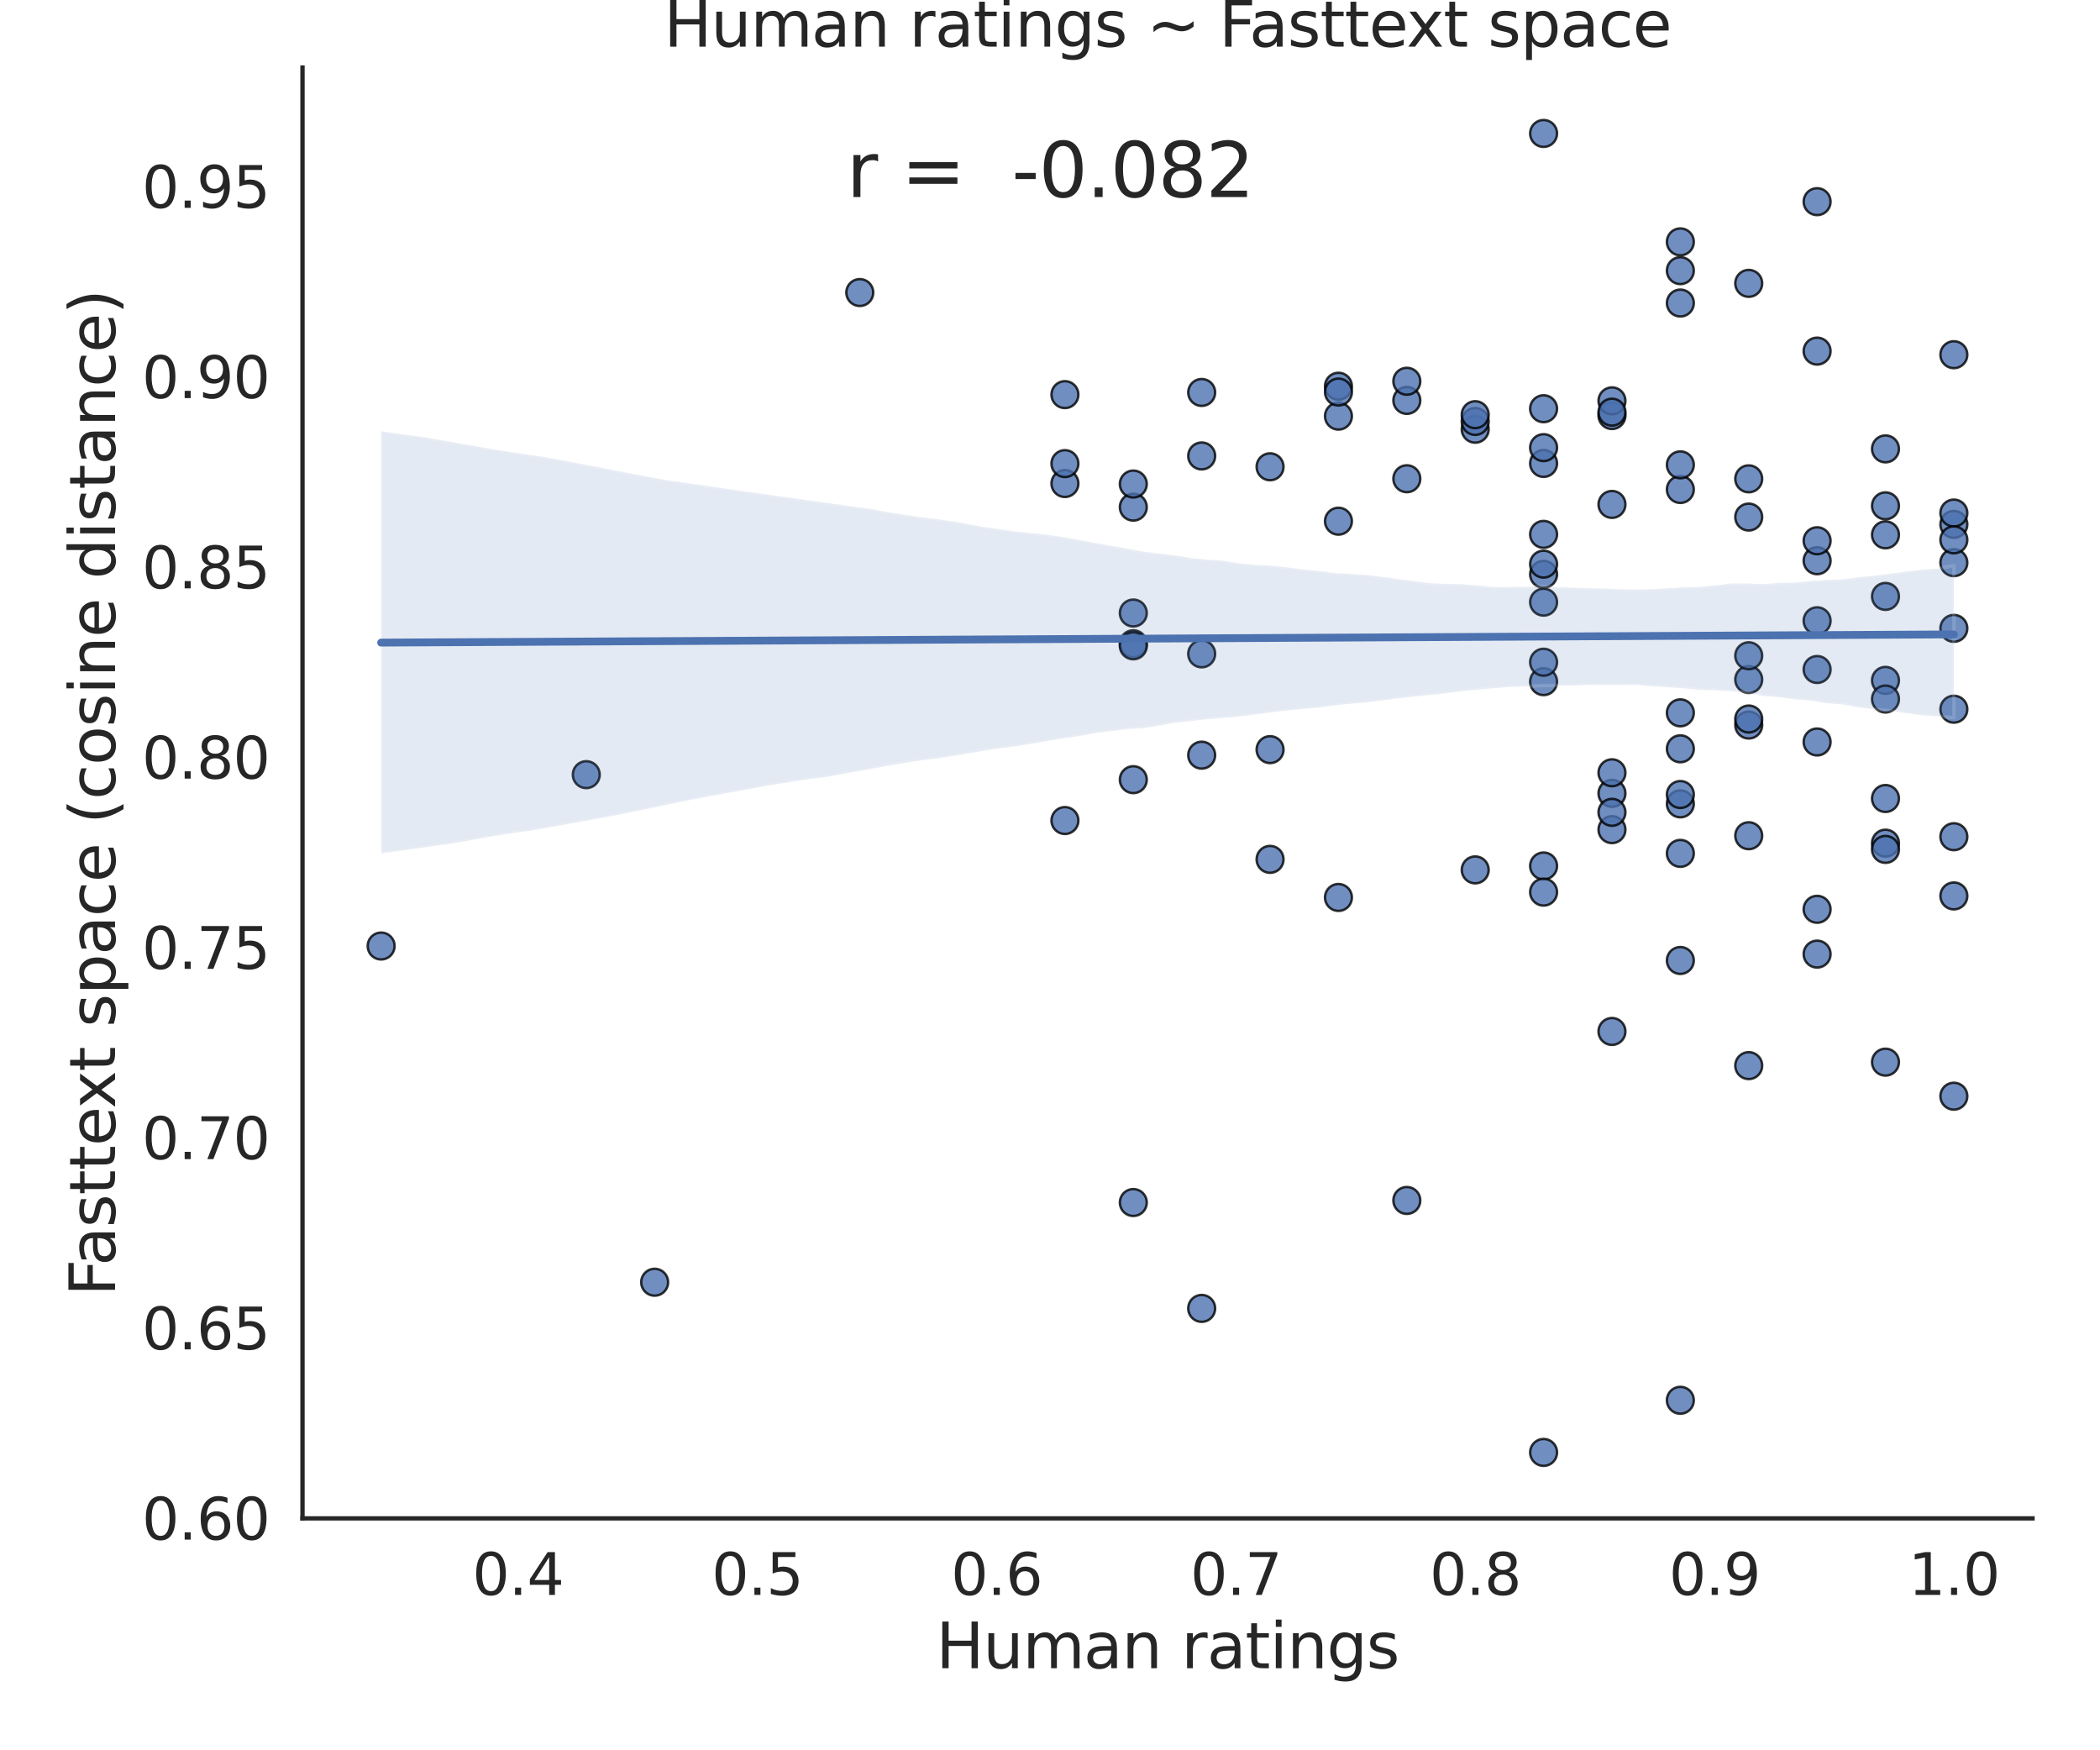 <?xml version="1.0" encoding="utf-8" standalone="no"?>
<!DOCTYPE svg PUBLIC "-//W3C//DTD SVG 1.1//EN"
  "http://www.w3.org/Graphics/SVG/1.1/DTD/svg11.dtd">
<svg height="504pt" version="1.1" viewBox="0 0 604.8 504" width="604.8pt" xmlns="http://www.w3.org/2000/svg" xmlns:xlink="http://www.w3.org/1999/xlink">
 <defs>
  <style type="text/css">*{stroke-linecap:butt;stroke-linejoin:round;}</style>
 </defs>
 <g id="figure_1">
  <g id="patch_1">
   <path d="M 0 504 
L 604.8 504 
L 604.8 0 
L 0 0 
z
" style="fill:#ffffff;"/>
  </g>
  <g id="axes_1">
   <g id="patch_2">
    <path d="M 87.12 437.22 
L 585.36 437.22 
L 585.36 19.44 
L 87.12 19.44 
z
" style="fill:#ffffff;"/>
   </g>
   <g id="matplotlib.axis_1">
    <g id="xtick_1">
     <g id="text_1">
      <!-- 0.4 -->
      <g style="fill:#262626;" transform="translate(136.034 459.257)scale(0.165 -0.165)">
       <defs>
        <path d="M 2034 4250 
Q 1547 4250 1301 3770 
Q 1056 3291 1056 2328 
Q 1056 1369 1301 889 
Q 1547 409 2034 409 
Q 2525 409 2770 889 
Q 3016 1369 3016 2328 
Q 3016 3291 2770 3770 
Q 2525 4250 2034 4250 
z
M 2034 4750 
Q 2819 4750 3233 4129 
Q 3647 3509 3647 2328 
Q 3647 1150 3233 529 
Q 2819 -91 2034 -91 
Q 1250 -91 836 529 
Q 422 1150 422 2328 
Q 422 3509 836 4129 
Q 1250 4750 2034 4750 
z
" id="DejaVuSans-30" transform="scale(0.016)"/>
        <path d="M 684 794 
L 1344 794 
L 1344 0 
L 684 0 
L 684 794 
z
" id="DejaVuSans-2e" transform="scale(0.016)"/>
        <path d="M 2419 4116 
L 825 1625 
L 2419 1625 
L 2419 4116 
z
M 2253 4666 
L 3047 4666 
L 3047 1625 
L 3713 1625 
L 3713 1100 
L 3047 1100 
L 3047 0 
L 2419 0 
L 2419 1100 
L 313 1100 
L 313 1709 
L 2253 4666 
z
" id="DejaVuSans-34" transform="scale(0.016)"/>
       </defs>
       <use xlink:href="#DejaVuSans-30"/>
       <use x="63.623" xlink:href="#DejaVuSans-2e"/>
       <use x="95.41" xlink:href="#DejaVuSans-34"/>
      </g>
     </g>
    </g>
    <g id="xtick_2">
     <g id="text_2">
      <!-- 0.5 -->
      <g style="fill:#262626;" transform="translate(204.96 459.257)scale(0.165 -0.165)">
       <defs>
        <path d="M 691 4666 
L 3169 4666 
L 3169 4134 
L 1269 4134 
L 1269 2991 
Q 1406 3038 1543 3061 
Q 1681 3084 1819 3084 
Q 2600 3084 3056 2656 
Q 3513 2228 3513 1497 
Q 3513 744 3044 326 
Q 2575 -91 1722 -91 
Q 1428 -91 1123 -41 
Q 819 9 494 109 
L 494 744 
Q 775 591 1075 516 
Q 1375 441 1709 441 
Q 2250 441 2565 725 
Q 2881 1009 2881 1497 
Q 2881 1984 2565 2268 
Q 2250 2553 1709 2553 
Q 1456 2553 1204 2497 
Q 953 2441 691 2322 
L 691 4666 
z
" id="DejaVuSans-35" transform="scale(0.016)"/>
       </defs>
       <use xlink:href="#DejaVuSans-30"/>
       <use x="63.623" xlink:href="#DejaVuSans-2e"/>
       <use x="95.41" xlink:href="#DejaVuSans-35"/>
      </g>
     </g>
    </g>
    <g id="xtick_3">
     <g id="text_3">
      <!-- 0.6 -->
      <g style="fill:#262626;" transform="translate(273.887 459.257)scale(0.165 -0.165)">
       <defs>
        <path d="M 2113 2584 
Q 1688 2584 1439 2293 
Q 1191 2003 1191 1497 
Q 1191 994 1439 701 
Q 1688 409 2113 409 
Q 2538 409 2786 701 
Q 3034 994 3034 1497 
Q 3034 2003 2786 2293 
Q 2538 2584 2113 2584 
z
M 3366 4563 
L 3366 3988 
Q 3128 4100 2886 4159 
Q 2644 4219 2406 4219 
Q 1781 4219 1451 3797 
Q 1122 3375 1075 2522 
Q 1259 2794 1537 2939 
Q 1816 3084 2150 3084 
Q 2853 3084 3261 2657 
Q 3669 2231 3669 1497 
Q 3669 778 3244 343 
Q 2819 -91 2113 -91 
Q 1303 -91 875 529 
Q 447 1150 447 2328 
Q 447 3434 972 4092 
Q 1497 4750 2381 4750 
Q 2619 4750 2861 4703 
Q 3103 4656 3366 4563 
z
" id="DejaVuSans-36" transform="scale(0.016)"/>
       </defs>
       <use xlink:href="#DejaVuSans-30"/>
       <use x="63.623" xlink:href="#DejaVuSans-2e"/>
       <use x="95.41" xlink:href="#DejaVuSans-36"/>
      </g>
     </g>
    </g>
    <g id="xtick_4">
     <g id="text_4">
      <!-- 0.7 -->
      <g style="fill:#262626;" transform="translate(342.813 459.257)scale(0.165 -0.165)">
       <defs>
        <path d="M 525 4666 
L 3525 4666 
L 3525 4397 
L 1831 0 
L 1172 0 
L 2766 4134 
L 525 4134 
L 525 4666 
z
" id="DejaVuSans-37" transform="scale(0.016)"/>
       </defs>
       <use xlink:href="#DejaVuSans-30"/>
       <use x="63.623" xlink:href="#DejaVuSans-2e"/>
       <use x="95.41" xlink:href="#DejaVuSans-37"/>
      </g>
     </g>
    </g>
    <g id="xtick_5">
     <g id="text_5">
      <!-- 0.8 -->
      <g style="fill:#262626;" transform="translate(411.74 459.257)scale(0.165 -0.165)">
       <defs>
        <path d="M 2034 2216 
Q 1584 2216 1326 1975 
Q 1069 1734 1069 1313 
Q 1069 891 1326 650 
Q 1584 409 2034 409 
Q 2484 409 2743 651 
Q 3003 894 3003 1313 
Q 3003 1734 2745 1975 
Q 2488 2216 2034 2216 
z
M 1403 2484 
Q 997 2584 770 2862 
Q 544 3141 544 3541 
Q 544 4100 942 4425 
Q 1341 4750 2034 4750 
Q 2731 4750 3128 4425 
Q 3525 4100 3525 3541 
Q 3525 3141 3298 2862 
Q 3072 2584 2669 2484 
Q 3125 2378 3379 2068 
Q 3634 1759 3634 1313 
Q 3634 634 3220 271 
Q 2806 -91 2034 -91 
Q 1263 -91 848 271 
Q 434 634 434 1313 
Q 434 1759 690 2068 
Q 947 2378 1403 2484 
z
M 1172 3481 
Q 1172 3119 1398 2916 
Q 1625 2713 2034 2713 
Q 2441 2713 2670 2916 
Q 2900 3119 2900 3481 
Q 2900 3844 2670 4047 
Q 2441 4250 2034 4250 
Q 1625 4250 1398 4047 
Q 1172 3844 1172 3481 
z
" id="DejaVuSans-38" transform="scale(0.016)"/>
       </defs>
       <use xlink:href="#DejaVuSans-30"/>
       <use x="63.623" xlink:href="#DejaVuSans-2e"/>
       <use x="95.41" xlink:href="#DejaVuSans-38"/>
      </g>
     </g>
    </g>
    <g id="xtick_6">
     <g id="text_6">
      <!-- 0.9 -->
      <g style="fill:#262626;" transform="translate(480.666 459.257)scale(0.165 -0.165)">
       <defs>
        <path d="M 703 97 
L 703 672 
Q 941 559 1184 500 
Q 1428 441 1663 441 
Q 2288 441 2617 861 
Q 2947 1281 2994 2138 
Q 2813 1869 2534 1725 
Q 2256 1581 1919 1581 
Q 1219 1581 811 2004 
Q 403 2428 403 3163 
Q 403 3881 828 4315 
Q 1253 4750 1959 4750 
Q 2769 4750 3195 4129 
Q 3622 3509 3622 2328 
Q 3622 1225 3098 567 
Q 2575 -91 1691 -91 
Q 1453 -91 1209 -44 
Q 966 3 703 97 
z
M 1959 2075 
Q 2384 2075 2632 2365 
Q 2881 2656 2881 3163 
Q 2881 3666 2632 3958 
Q 2384 4250 1959 4250 
Q 1534 4250 1286 3958 
Q 1038 3666 1038 3163 
Q 1038 2656 1286 2365 
Q 1534 2075 1959 2075 
z
" id="DejaVuSans-39" transform="scale(0.016)"/>
       </defs>
       <use xlink:href="#DejaVuSans-30"/>
       <use x="63.623" xlink:href="#DejaVuSans-2e"/>
       <use x="95.41" xlink:href="#DejaVuSans-39"/>
      </g>
     </g>
    </g>
    <g id="xtick_7">
     <g id="text_7">
      <!-- 1.0 -->
      <g style="fill:#262626;" transform="translate(549.593 459.257)scale(0.165 -0.165)">
       <defs>
        <path d="M 794 531 
L 1825 531 
L 1825 4091 
L 703 3866 
L 703 4441 
L 1819 4666 
L 2450 4666 
L 2450 531 
L 3481 531 
L 3481 0 
L 794 0 
L 794 531 
z
" id="DejaVuSans-31" transform="scale(0.016)"/>
       </defs>
       <use xlink:href="#DejaVuSans-31"/>
       <use x="63.623" xlink:href="#DejaVuSans-2e"/>
       <use x="95.41" xlink:href="#DejaVuSans-30"/>
      </g>
     </g>
    </g>
    <g id="text_8">
     <!-- Human ratings -->
     <g style="fill:#262626;" transform="translate(269.572 480.366)scale(0.18 -0.18)">
      <defs>
       <path d="M 628 4666 
L 1259 4666 
L 1259 2753 
L 3553 2753 
L 3553 4666 
L 4184 4666 
L 4184 0 
L 3553 0 
L 3553 2222 
L 1259 2222 
L 1259 0 
L 628 0 
L 628 4666 
z
" id="DejaVuSans-48" transform="scale(0.016)"/>
       <path d="M 544 1381 
L 544 3500 
L 1119 3500 
L 1119 1403 
Q 1119 906 1312 657 
Q 1506 409 1894 409 
Q 2359 409 2629 706 
Q 2900 1003 2900 1516 
L 2900 3500 
L 3475 3500 
L 3475 0 
L 2900 0 
L 2900 538 
Q 2691 219 2414 64 
Q 2138 -91 1772 -91 
Q 1169 -91 856 284 
Q 544 659 544 1381 
z
M 1991 3584 
L 1991 3584 
z
" id="DejaVuSans-75" transform="scale(0.016)"/>
       <path d="M 3328 2828 
Q 3544 3216 3844 3400 
Q 4144 3584 4550 3584 
Q 5097 3584 5394 3201 
Q 5691 2819 5691 2113 
L 5691 0 
L 5113 0 
L 5113 2094 
Q 5113 2597 4934 2840 
Q 4756 3084 4391 3084 
Q 3944 3084 3684 2787 
Q 3425 2491 3425 1978 
L 3425 0 
L 2847 0 
L 2847 2094 
Q 2847 2600 2669 2842 
Q 2491 3084 2119 3084 
Q 1678 3084 1418 2786 
Q 1159 2488 1159 1978 
L 1159 0 
L 581 0 
L 581 3500 
L 1159 3500 
L 1159 2956 
Q 1356 3278 1631 3431 
Q 1906 3584 2284 3584 
Q 2666 3584 2933 3390 
Q 3200 3197 3328 2828 
z
" id="DejaVuSans-6d" transform="scale(0.016)"/>
       <path d="M 2194 1759 
Q 1497 1759 1228 1600 
Q 959 1441 959 1056 
Q 959 750 1161 570 
Q 1363 391 1709 391 
Q 2188 391 2477 730 
Q 2766 1069 2766 1631 
L 2766 1759 
L 2194 1759 
z
M 3341 1997 
L 3341 0 
L 2766 0 
L 2766 531 
Q 2569 213 2275 61 
Q 1981 -91 1556 -91 
Q 1019 -91 701 211 
Q 384 513 384 1019 
Q 384 1609 779 1909 
Q 1175 2209 1959 2209 
L 2766 2209 
L 2766 2266 
Q 2766 2663 2505 2880 
Q 2244 3097 1772 3097 
Q 1472 3097 1187 3025 
Q 903 2953 641 2809 
L 641 3341 
Q 956 3463 1253 3523 
Q 1550 3584 1831 3584 
Q 2591 3584 2966 3190 
Q 3341 2797 3341 1997 
z
" id="DejaVuSans-61" transform="scale(0.016)"/>
       <path d="M 3513 2113 
L 3513 0 
L 2938 0 
L 2938 2094 
Q 2938 2591 2744 2837 
Q 2550 3084 2163 3084 
Q 1697 3084 1428 2787 
Q 1159 2491 1159 1978 
L 1159 0 
L 581 0 
L 581 3500 
L 1159 3500 
L 1159 2956 
Q 1366 3272 1645 3428 
Q 1925 3584 2291 3584 
Q 2894 3584 3203 3211 
Q 3513 2838 3513 2113 
z
" id="DejaVuSans-6e" transform="scale(0.016)"/>
       <path id="DejaVuSans-20" transform="scale(0.016)"/>
       <path d="M 2631 2963 
Q 2534 3019 2420 3045 
Q 2306 3072 2169 3072 
Q 1681 3072 1420 2755 
Q 1159 2438 1159 1844 
L 1159 0 
L 581 0 
L 581 3500 
L 1159 3500 
L 1159 2956 
Q 1341 3275 1631 3429 
Q 1922 3584 2338 3584 
Q 2397 3584 2469 3576 
Q 2541 3569 2628 3553 
L 2631 2963 
z
" id="DejaVuSans-72" transform="scale(0.016)"/>
       <path d="M 1172 4494 
L 1172 3500 
L 2356 3500 
L 2356 3053 
L 1172 3053 
L 1172 1153 
Q 1172 725 1289 603 
Q 1406 481 1766 481 
L 2356 481 
L 2356 0 
L 1766 0 
Q 1100 0 847 248 
Q 594 497 594 1153 
L 594 3053 
L 172 3053 
L 172 3500 
L 594 3500 
L 594 4494 
L 1172 4494 
z
" id="DejaVuSans-74" transform="scale(0.016)"/>
       <path d="M 603 3500 
L 1178 3500 
L 1178 0 
L 603 0 
L 603 3500 
z
M 603 4863 
L 1178 4863 
L 1178 4134 
L 603 4134 
L 603 4863 
z
" id="DejaVuSans-69" transform="scale(0.016)"/>
       <path d="M 2906 1791 
Q 2906 2416 2648 2759 
Q 2391 3103 1925 3103 
Q 1463 3103 1205 2759 
Q 947 2416 947 1791 
Q 947 1169 1205 825 
Q 1463 481 1925 481 
Q 2391 481 2648 825 
Q 2906 1169 2906 1791 
z
M 3481 434 
Q 3481 -459 3084 -895 
Q 2688 -1331 1869 -1331 
Q 1566 -1331 1297 -1286 
Q 1028 -1241 775 -1147 
L 775 -588 
Q 1028 -725 1275 -790 
Q 1522 -856 1778 -856 
Q 2344 -856 2625 -561 
Q 2906 -266 2906 331 
L 2906 616 
Q 2728 306 2450 153 
Q 2172 0 1784 0 
Q 1141 0 747 490 
Q 353 981 353 1791 
Q 353 2603 747 3093 
Q 1141 3584 1784 3584 
Q 2172 3584 2450 3431 
Q 2728 3278 2906 2969 
L 2906 3500 
L 3481 3500 
L 3481 434 
z
" id="DejaVuSans-67" transform="scale(0.016)"/>
       <path d="M 2834 3397 
L 2834 2853 
Q 2591 2978 2328 3040 
Q 2066 3103 1784 3103 
Q 1356 3103 1142 2972 
Q 928 2841 928 2578 
Q 928 2378 1081 2264 
Q 1234 2150 1697 2047 
L 1894 2003 
Q 2506 1872 2764 1633 
Q 3022 1394 3022 966 
Q 3022 478 2636 193 
Q 2250 -91 1575 -91 
Q 1294 -91 989 -36 
Q 684 19 347 128 
L 347 722 
Q 666 556 975 473 
Q 1284 391 1588 391 
Q 1994 391 2212 530 
Q 2431 669 2431 922 
Q 2431 1156 2273 1281 
Q 2116 1406 1581 1522 
L 1381 1569 
Q 847 1681 609 1914 
Q 372 2147 372 2553 
Q 372 3047 722 3315 
Q 1072 3584 1716 3584 
Q 2034 3584 2315 3537 
Q 2597 3491 2834 3397 
z
" id="DejaVuSans-73" transform="scale(0.016)"/>
      </defs>
      <use xlink:href="#DejaVuSans-48"/>
      <use x="75.195" xlink:href="#DejaVuSans-75"/>
      <use x="138.574" xlink:href="#DejaVuSans-6d"/>
      <use x="235.986" xlink:href="#DejaVuSans-61"/>
      <use x="297.266" xlink:href="#DejaVuSans-6e"/>
      <use x="360.645" xlink:href="#DejaVuSans-20"/>
      <use x="392.432" xlink:href="#DejaVuSans-72"/>
      <use x="433.545" xlink:href="#DejaVuSans-61"/>
      <use x="494.824" xlink:href="#DejaVuSans-74"/>
      <use x="534.033" xlink:href="#DejaVuSans-69"/>
      <use x="561.816" xlink:href="#DejaVuSans-6e"/>
      <use x="625.195" xlink:href="#DejaVuSans-67"/>
      <use x="688.672" xlink:href="#DejaVuSans-73"/>
     </g>
    </g>
   </g>
   <g id="matplotlib.axis_2">
    <g id="ytick_1">
     <g id="text_9">
      <!-- 0.60 -->
      <g style="fill:#262626;" transform="translate(40.882 443.338)scale(0.165 -0.165)">
       <use xlink:href="#DejaVuSans-30"/>
       <use x="63.623" xlink:href="#DejaVuSans-2e"/>
       <use x="95.41" xlink:href="#DejaVuSans-36"/>
       <use x="159.033" xlink:href="#DejaVuSans-30"/>
      </g>
     </g>
    </g>
    <g id="ytick_2">
     <g id="text_10">
      <!-- 0.65 -->
      <g style="fill:#262626;" transform="translate(40.882 388.554)scale(0.165 -0.165)">
       <use xlink:href="#DejaVuSans-30"/>
       <use x="63.623" xlink:href="#DejaVuSans-2e"/>
       <use x="95.41" xlink:href="#DejaVuSans-36"/>
       <use x="159.033" xlink:href="#DejaVuSans-35"/>
      </g>
     </g>
    </g>
    <g id="ytick_3">
     <g id="text_11">
      <!-- 0.70 -->
      <g style="fill:#262626;" transform="translate(40.882 333.77)scale(0.165 -0.165)">
       <use xlink:href="#DejaVuSans-30"/>
       <use x="63.623" xlink:href="#DejaVuSans-2e"/>
       <use x="95.41" xlink:href="#DejaVuSans-37"/>
       <use x="159.033" xlink:href="#DejaVuSans-30"/>
      </g>
     </g>
    </g>
    <g id="ytick_4">
     <g id="text_12">
      <!-- 0.75 -->
      <g style="fill:#262626;" transform="translate(40.882 278.986)scale(0.165 -0.165)">
       <use xlink:href="#DejaVuSans-30"/>
       <use x="63.623" xlink:href="#DejaVuSans-2e"/>
       <use x="95.41" xlink:href="#DejaVuSans-37"/>
       <use x="159.033" xlink:href="#DejaVuSans-35"/>
      </g>
     </g>
    </g>
    <g id="ytick_5">
     <g id="text_13">
      <!-- 0.80 -->
      <g style="fill:#262626;" transform="translate(40.882 224.202)scale(0.165 -0.165)">
       <use xlink:href="#DejaVuSans-30"/>
       <use x="63.623" xlink:href="#DejaVuSans-2e"/>
       <use x="95.41" xlink:href="#DejaVuSans-38"/>
       <use x="159.033" xlink:href="#DejaVuSans-30"/>
      </g>
     </g>
    </g>
    <g id="ytick_6">
     <g id="text_14">
      <!-- 0.85 -->
      <g style="fill:#262626;" transform="translate(40.882 169.418)scale(0.165 -0.165)">
       <use xlink:href="#DejaVuSans-30"/>
       <use x="63.623" xlink:href="#DejaVuSans-2e"/>
       <use x="95.41" xlink:href="#DejaVuSans-38"/>
       <use x="159.033" xlink:href="#DejaVuSans-35"/>
      </g>
     </g>
    </g>
    <g id="ytick_7">
     <g id="text_15">
      <!-- 0.90 -->
      <g style="fill:#262626;" transform="translate(40.882 114.634)scale(0.165 -0.165)">
       <use xlink:href="#DejaVuSans-30"/>
       <use x="63.623" xlink:href="#DejaVuSans-2e"/>
       <use x="95.41" xlink:href="#DejaVuSans-39"/>
       <use x="159.033" xlink:href="#DejaVuSans-30"/>
      </g>
     </g>
    </g>
    <g id="ytick_8">
     <g id="text_16">
      <!-- 0.95 -->
      <g style="fill:#262626;" transform="translate(40.882 59.85)scale(0.165 -0.165)">
       <use xlink:href="#DejaVuSans-30"/>
       <use x="63.623" xlink:href="#DejaVuSans-2e"/>
       <use x="95.41" xlink:href="#DejaVuSans-39"/>
       <use x="159.033" xlink:href="#DejaVuSans-35"/>
      </g>
     </g>
    </g>
    <g id="text_17">
     <!-- Fasttext space (cosine distance) -->
     <g style="fill:#262626;" transform="translate(33.138 373.21)rotate(-90)scale(0.18 -0.18)">
      <defs>
       <path d="M 628 4666 
L 3309 4666 
L 3309 4134 
L 1259 4134 
L 1259 2759 
L 3109 2759 
L 3109 2228 
L 1259 2228 
L 1259 0 
L 628 0 
L 628 4666 
z
" id="DejaVuSans-46" transform="scale(0.016)"/>
       <path d="M 3597 1894 
L 3597 1613 
L 953 1613 
Q 991 1019 1311 708 
Q 1631 397 2203 397 
Q 2534 397 2845 478 
Q 3156 559 3463 722 
L 3463 178 
Q 3153 47 2828 -22 
Q 2503 -91 2169 -91 
Q 1331 -91 842 396 
Q 353 884 353 1716 
Q 353 2575 817 3079 
Q 1281 3584 2069 3584 
Q 2775 3584 3186 3129 
Q 3597 2675 3597 1894 
z
M 3022 2063 
Q 3016 2534 2758 2815 
Q 2500 3097 2075 3097 
Q 1594 3097 1305 2825 
Q 1016 2553 972 2059 
L 3022 2063 
z
" id="DejaVuSans-65" transform="scale(0.016)"/>
       <path d="M 3513 3500 
L 2247 1797 
L 3578 0 
L 2900 0 
L 1881 1375 
L 863 0 
L 184 0 
L 1544 1831 
L 300 3500 
L 978 3500 
L 1906 2253 
L 2834 3500 
L 3513 3500 
z
" id="DejaVuSans-78" transform="scale(0.016)"/>
       <path d="M 1159 525 
L 1159 -1331 
L 581 -1331 
L 581 3500 
L 1159 3500 
L 1159 2969 
Q 1341 3281 1617 3432 
Q 1894 3584 2278 3584 
Q 2916 3584 3314 3078 
Q 3713 2572 3713 1747 
Q 3713 922 3314 415 
Q 2916 -91 2278 -91 
Q 1894 -91 1617 61 
Q 1341 213 1159 525 
z
M 3116 1747 
Q 3116 2381 2855 2742 
Q 2594 3103 2138 3103 
Q 1681 3103 1420 2742 
Q 1159 2381 1159 1747 
Q 1159 1113 1420 752 
Q 1681 391 2138 391 
Q 2594 391 2855 752 
Q 3116 1113 3116 1747 
z
" id="DejaVuSans-70" transform="scale(0.016)"/>
       <path d="M 3122 3366 
L 3122 2828 
Q 2878 2963 2633 3030 
Q 2388 3097 2138 3097 
Q 1578 3097 1268 2742 
Q 959 2388 959 1747 
Q 959 1106 1268 751 
Q 1578 397 2138 397 
Q 2388 397 2633 464 
Q 2878 531 3122 666 
L 3122 134 
Q 2881 22 2623 -34 
Q 2366 -91 2075 -91 
Q 1284 -91 818 406 
Q 353 903 353 1747 
Q 353 2603 823 3093 
Q 1294 3584 2113 3584 
Q 2378 3584 2631 3529 
Q 2884 3475 3122 3366 
z
" id="DejaVuSans-63" transform="scale(0.016)"/>
       <path d="M 1984 4856 
Q 1566 4138 1362 3434 
Q 1159 2731 1159 2009 
Q 1159 1288 1364 580 
Q 1569 -128 1984 -844 
L 1484 -844 
Q 1016 -109 783 600 
Q 550 1309 550 2009 
Q 550 2706 781 3412 
Q 1013 4119 1484 4856 
L 1984 4856 
z
" id="DejaVuSans-28" transform="scale(0.016)"/>
       <path d="M 1959 3097 
Q 1497 3097 1228 2736 
Q 959 2375 959 1747 
Q 959 1119 1226 758 
Q 1494 397 1959 397 
Q 2419 397 2687 759 
Q 2956 1122 2956 1747 
Q 2956 2369 2687 2733 
Q 2419 3097 1959 3097 
z
M 1959 3584 
Q 2709 3584 3137 3096 
Q 3566 2609 3566 1747 
Q 3566 888 3137 398 
Q 2709 -91 1959 -91 
Q 1206 -91 779 398 
Q 353 888 353 1747 
Q 353 2609 779 3096 
Q 1206 3584 1959 3584 
z
" id="DejaVuSans-6f" transform="scale(0.016)"/>
       <path d="M 2906 2969 
L 2906 4863 
L 3481 4863 
L 3481 0 
L 2906 0 
L 2906 525 
Q 2725 213 2448 61 
Q 2172 -91 1784 -91 
Q 1150 -91 751 415 
Q 353 922 353 1747 
Q 353 2572 751 3078 
Q 1150 3584 1784 3584 
Q 2172 3584 2448 3432 
Q 2725 3281 2906 2969 
z
M 947 1747 
Q 947 1113 1208 752 
Q 1469 391 1925 391 
Q 2381 391 2643 752 
Q 2906 1113 2906 1747 
Q 2906 2381 2643 2742 
Q 2381 3103 1925 3103 
Q 1469 3103 1208 2742 
Q 947 2381 947 1747 
z
" id="DejaVuSans-64" transform="scale(0.016)"/>
       <path d="M 513 4856 
L 1013 4856 
Q 1481 4119 1714 3412 
Q 1947 2706 1947 2009 
Q 1947 1309 1714 600 
Q 1481 -109 1013 -844 
L 513 -844 
Q 928 -128 1133 580 
Q 1338 1288 1338 2009 
Q 1338 2731 1133 3434 
Q 928 4138 513 4856 
z
" id="DejaVuSans-29" transform="scale(0.016)"/>
      </defs>
      <use xlink:href="#DejaVuSans-46"/>
      <use x="48.395" xlink:href="#DejaVuSans-61"/>
      <use x="109.674" xlink:href="#DejaVuSans-73"/>
      <use x="161.773" xlink:href="#DejaVuSans-74"/>
      <use x="200.982" xlink:href="#DejaVuSans-74"/>
      <use x="240.191" xlink:href="#DejaVuSans-65"/>
      <use x="299.965" xlink:href="#DejaVuSans-78"/>
      <use x="359.145" xlink:href="#DejaVuSans-74"/>
      <use x="398.354" xlink:href="#DejaVuSans-20"/>
      <use x="430.141" xlink:href="#DejaVuSans-73"/>
      <use x="482.24" xlink:href="#DejaVuSans-70"/>
      <use x="545.717" xlink:href="#DejaVuSans-61"/>
      <use x="606.996" xlink:href="#DejaVuSans-63"/>
      <use x="661.977" xlink:href="#DejaVuSans-65"/>
      <use x="723.5" xlink:href="#DejaVuSans-20"/>
      <use x="755.287" xlink:href="#DejaVuSans-28"/>
      <use x="794.301" xlink:href="#DejaVuSans-63"/>
      <use x="849.281" xlink:href="#DejaVuSans-6f"/>
      <use x="910.463" xlink:href="#DejaVuSans-73"/>
      <use x="962.562" xlink:href="#DejaVuSans-69"/>
      <use x="990.346" xlink:href="#DejaVuSans-6e"/>
      <use x="1053.725" xlink:href="#DejaVuSans-65"/>
      <use x="1115.248" xlink:href="#DejaVuSans-20"/>
      <use x="1147.035" xlink:href="#DejaVuSans-64"/>
      <use x="1210.512" xlink:href="#DejaVuSans-69"/>
      <use x="1238.295" xlink:href="#DejaVuSans-73"/>
      <use x="1290.395" xlink:href="#DejaVuSans-74"/>
      <use x="1329.604" xlink:href="#DejaVuSans-61"/>
      <use x="1390.883" xlink:href="#DejaVuSans-6e"/>
      <use x="1454.262" xlink:href="#DejaVuSans-63"/>
      <use x="1509.242" xlink:href="#DejaVuSans-65"/>
      <use x="1570.766" xlink:href="#DejaVuSans-29"/>
     </g>
    </g>
   </g>
   <g id="PathCollection_1">
    <defs>
     <path d="M 0 3.873 
C 1.027 3.873 2.012 3.465 2.739 2.739 
C 3.465 2.012 3.873 1.027 3.873 0 
C 3.873 -1.027 3.465 -2.012 2.739 -2.739 
C 2.012 -3.465 1.027 -3.873 0 -3.873 
C -1.027 -3.873 -2.012 -3.465 -2.739 -2.739 
C -3.465 -2.012 -3.873 -1.027 -3.873 0 
C -3.873 1.027 -3.465 2.012 -2.739 2.739 
C -2.012 3.465 -1.027 3.873 0 3.873 
z
" id="m2e510b8f0e" style="stroke:#000000;stroke-opacity:0.8;stroke-width:0.7;"/>
    </defs>
    <g clip-path="url(#p7cf95bb242)">
     <use style="fill:#4c72b0;fill-opacity:0.8;stroke:#000000;stroke-opacity:0.8;stroke-width:0.7;" x="385.473" xlink:href="#m2e510b8f0e" y="119.83"/>
     <use style="fill:#4c72b0;fill-opacity:0.8;stroke:#000000;stroke-opacity:0.8;stroke-width:0.7;" x="444.553" xlink:href="#m2e510b8f0e" y="133.447"/>
     <use style="fill:#4c72b0;fill-opacity:0.8;stroke:#000000;stroke-opacity:0.8;stroke-width:0.7;" x="424.86" xlink:href="#m2e510b8f0e" y="123.6"/>
     <use style="fill:#4c72b0;fill-opacity:0.8;stroke:#000000;stroke-opacity:0.8;stroke-width:0.7;" x="483.94" xlink:href="#m2e510b8f0e" y="69.649"/>
     <use style="fill:#4c72b0;fill-opacity:0.8;stroke:#000000;stroke-opacity:0.8;stroke-width:0.7;" x="523.326" xlink:href="#m2e510b8f0e" y="101.103"/>
     <use style="fill:#4c72b0;fill-opacity:0.8;stroke:#000000;stroke-opacity:0.8;stroke-width:0.7;" x="424.86" xlink:href="#m2e510b8f0e" y="121.354"/>
     <use style="fill:#4c72b0;fill-opacity:0.8;stroke:#000000;stroke-opacity:0.8;stroke-width:0.7;" x="483.94" xlink:href="#m2e510b8f0e" y="231.477"/>
     <use style="fill:#4c72b0;fill-opacity:0.8;stroke:#000000;stroke-opacity:0.8;stroke-width:0.7;" x="464.246" xlink:href="#m2e510b8f0e" y="228.452"/>
     <use style="fill:#4c72b0;fill-opacity:0.8;stroke:#000000;stroke-opacity:0.8;stroke-width:0.7;" x="346.087" xlink:href="#m2e510b8f0e" y="113.007"/>
     <use style="fill:#4c72b0;fill-opacity:0.8;stroke:#000000;stroke-opacity:0.8;stroke-width:0.7;" x="483.94" xlink:href="#m2e510b8f0e" y="140.95"/>
     <use style="fill:#4c72b0;fill-opacity:0.8;stroke:#000000;stroke-opacity:0.8;stroke-width:0.7;" x="523.326" xlink:href="#m2e510b8f0e" y="161.462"/>
     <use style="fill:#4c72b0;fill-opacity:0.8;stroke:#000000;stroke-opacity:0.8;stroke-width:0.7;" x="385.473" xlink:href="#m2e510b8f0e" y="150.079"/>
     <use style="fill:#4c72b0;fill-opacity:0.8;stroke:#000000;stroke-opacity:0.8;stroke-width:0.7;" x="365.78" xlink:href="#m2e510b8f0e" y="247.455"/>
     <use style="fill:#4c72b0;fill-opacity:0.8;stroke:#000000;stroke-opacity:0.8;stroke-width:0.7;" x="543.019" xlink:href="#m2e510b8f0e" y="195.915"/>
     <use style="fill:#4c72b0;fill-opacity:0.8;stroke:#000000;stroke-opacity:0.8;stroke-width:0.7;" x="385.473" xlink:href="#m2e510b8f0e" y="258.426"/>
     <use style="fill:#4c72b0;fill-opacity:0.8;stroke:#000000;stroke-opacity:0.8;stroke-width:0.7;" x="306.7" xlink:href="#m2e510b8f0e" y="236.278"/>
     <use style="fill:#4c72b0;fill-opacity:0.8;stroke:#000000;stroke-opacity:0.8;stroke-width:0.7;" x="562.713" xlink:href="#m2e510b8f0e" y="162.026"/>
     <use style="fill:#4c72b0;fill-opacity:0.8;stroke:#000000;stroke-opacity:0.8;stroke-width:0.7;" x="523.326" xlink:href="#m2e510b8f0e" y="261.836"/>
     <use style="fill:#4c72b0;fill-opacity:0.8;stroke:#000000;stroke-opacity:0.8;stroke-width:0.7;" x="405.166" xlink:href="#m2e510b8f0e" y="345.674"/>
     <use style="fill:#4c72b0;fill-opacity:0.8;stroke:#000000;stroke-opacity:0.8;stroke-width:0.7;" x="483.94" xlink:href="#m2e510b8f0e" y="403.215"/>
     <use style="fill:#4c72b0;fill-opacity:0.8;stroke:#000000;stroke-opacity:0.8;stroke-width:0.7;" x="346.087" xlink:href="#m2e510b8f0e" y="376.756"/>
     <use style="fill:#4c72b0;fill-opacity:0.8;stroke:#000000;stroke-opacity:0.8;stroke-width:0.7;" x="464.246" xlink:href="#m2e510b8f0e" y="297.011"/>
     <use style="fill:#4c72b0;fill-opacity:0.8;stroke:#000000;stroke-opacity:0.8;stroke-width:0.7;" x="543.019" xlink:href="#m2e510b8f0e" y="229.93"/>
     <use style="fill:#4c72b0;fill-opacity:0.8;stroke:#000000;stroke-opacity:0.8;stroke-width:0.7;" x="444.553" xlink:href="#m2e510b8f0e" y="418.23"/>
     <use style="fill:#4c72b0;fill-opacity:0.8;stroke:#000000;stroke-opacity:0.8;stroke-width:0.7;" x="326.393" xlink:href="#m2e510b8f0e" y="176.523"/>
     <use style="fill:#4c72b0;fill-opacity:0.8;stroke:#000000;stroke-opacity:0.8;stroke-width:0.7;" x="444.553" xlink:href="#m2e510b8f0e" y="153.874"/>
     <use style="fill:#4c72b0;fill-opacity:0.8;stroke:#000000;stroke-opacity:0.8;stroke-width:0.7;" x="405.166" xlink:href="#m2e510b8f0e" y="115.296"/>
     <use style="fill:#4c72b0;fill-opacity:0.8;stroke:#000000;stroke-opacity:0.8;stroke-width:0.7;" x="464.246" xlink:href="#m2e510b8f0e" y="145.249"/>
     <use style="fill:#4c72b0;fill-opacity:0.8;stroke:#000000;stroke-opacity:0.8;stroke-width:0.7;" x="543.019" xlink:href="#m2e510b8f0e" y="129.255"/>
     <use style="fill:#4c72b0;fill-opacity:0.8;stroke:#000000;stroke-opacity:0.8;stroke-width:0.7;" x="503.633" xlink:href="#m2e510b8f0e" y="148.889"/>
     <use style="fill:#4c72b0;fill-opacity:0.8;stroke:#000000;stroke-opacity:0.8;stroke-width:0.7;" x="326.393" xlink:href="#m2e510b8f0e" y="346.272"/>
     <use style="fill:#4c72b0;fill-opacity:0.8;stroke:#000000;stroke-opacity:0.8;stroke-width:0.7;" x="543.019" xlink:href="#m2e510b8f0e" y="305.847"/>
     <use style="fill:#4c72b0;fill-opacity:0.8;stroke:#000000;stroke-opacity:0.8;stroke-width:0.7;" x="503.633" xlink:href="#m2e510b8f0e" y="306.851"/>
     <use style="fill:#4c72b0;fill-opacity:0.8;stroke:#000000;stroke-opacity:0.8;stroke-width:0.7;" x="188.54" xlink:href="#m2e510b8f0e" y="369.222"/>
     <use style="fill:#4c72b0;fill-opacity:0.8;stroke:#000000;stroke-opacity:0.8;stroke-width:0.7;" x="562.713" xlink:href="#m2e510b8f0e" y="180.94"/>
     <use style="fill:#4c72b0;fill-opacity:0.8;stroke:#000000;stroke-opacity:0.8;stroke-width:0.7;" x="562.713" xlink:href="#m2e510b8f0e" y="315.654"/>
     <use style="fill:#4c72b0;fill-opacity:0.8;stroke:#000000;stroke-opacity:0.8;stroke-width:0.7;" x="464.246" xlink:href="#m2e510b8f0e" y="238.899"/>
     <use style="fill:#4c72b0;fill-opacity:0.8;stroke:#000000;stroke-opacity:0.8;stroke-width:0.7;" x="562.713" xlink:href="#m2e510b8f0e" y="150.993"/>
     <use style="fill:#4c72b0;fill-opacity:0.8;stroke:#000000;stroke-opacity:0.8;stroke-width:0.7;" x="503.633" xlink:href="#m2e510b8f0e" y="195.684"/>
     <use style="fill:#4c72b0;fill-opacity:0.8;stroke:#000000;stroke-opacity:0.8;stroke-width:0.7;" x="326.393" xlink:href="#m2e510b8f0e" y="146.036"/>
     <use style="fill:#4c72b0;fill-opacity:0.8;stroke:#000000;stroke-opacity:0.8;stroke-width:0.7;" x="346.087" xlink:href="#m2e510b8f0e" y="131.291"/>
     <use style="fill:#4c72b0;fill-opacity:0.8;stroke:#000000;stroke-opacity:0.8;stroke-width:0.7;" x="483.94" xlink:href="#m2e510b8f0e" y="205.266"/>
     <use style="fill:#4c72b0;fill-opacity:0.8;stroke:#000000;stroke-opacity:0.8;stroke-width:0.7;" x="543.019" xlink:href="#m2e510b8f0e" y="154.006"/>
     <use style="fill:#4c72b0;fill-opacity:0.8;stroke:#000000;stroke-opacity:0.8;stroke-width:0.7;" x="464.246" xlink:href="#m2e510b8f0e" y="119.663"/>
     <use style="fill:#4c72b0;fill-opacity:0.8;stroke:#000000;stroke-opacity:0.8;stroke-width:0.7;" x="444.553" xlink:href="#m2e510b8f0e" y="173.393"/>
     <use style="fill:#4c72b0;fill-opacity:0.8;stroke:#000000;stroke-opacity:0.8;stroke-width:0.7;" x="385.473" xlink:href="#m2e510b8f0e" y="111.209"/>
     <use style="fill:#4c72b0;fill-opacity:0.8;stroke:#000000;stroke-opacity:0.8;stroke-width:0.7;" x="306.7" xlink:href="#m2e510b8f0e" y="113.632"/>
     <use style="fill:#4c72b0;fill-opacity:0.8;stroke:#000000;stroke-opacity:0.8;stroke-width:0.7;" x="543.019" xlink:href="#m2e510b8f0e" y="145.659"/>
     <use style="fill:#4c72b0;fill-opacity:0.8;stroke:#000000;stroke-opacity:0.8;stroke-width:0.7;" x="523.326" xlink:href="#m2e510b8f0e" y="178.753"/>
     <use style="fill:#4c72b0;fill-opacity:0.8;stroke:#000000;stroke-opacity:0.8;stroke-width:0.7;" x="523.326" xlink:href="#m2e510b8f0e" y="155.711"/>
     <use style="fill:#4c72b0;fill-opacity:0.8;stroke:#000000;stroke-opacity:0.8;stroke-width:0.7;" x="444.553" xlink:href="#m2e510b8f0e" y="196.284"/>
     <use style="fill:#4c72b0;fill-opacity:0.8;stroke:#000000;stroke-opacity:0.8;stroke-width:0.7;" x="365.78" xlink:href="#m2e510b8f0e" y="134.416"/>
     <use style="fill:#4c72b0;fill-opacity:0.8;stroke:#000000;stroke-opacity:0.8;stroke-width:0.7;" x="306.7" xlink:href="#m2e510b8f0e" y="139.234"/>
     <use style="fill:#4c72b0;fill-opacity:0.8;stroke:#000000;stroke-opacity:0.8;stroke-width:0.7;" x="523.326" xlink:href="#m2e510b8f0e" y="213.656"/>
     <use style="fill:#4c72b0;fill-opacity:0.8;stroke:#000000;stroke-opacity:0.8;stroke-width:0.7;" x="543.019" xlink:href="#m2e510b8f0e" y="242.789"/>
     <use style="fill:#4c72b0;fill-opacity:0.8;stroke:#000000;stroke-opacity:0.8;stroke-width:0.7;" x="424.86" xlink:href="#m2e510b8f0e" y="250.489"/>
     <use style="fill:#4c72b0;fill-opacity:0.8;stroke:#000000;stroke-opacity:0.8;stroke-width:0.7;" x="483.94" xlink:href="#m2e510b8f0e" y="276.574"/>
     <use style="fill:#4c72b0;fill-opacity:0.8;stroke:#000000;stroke-opacity:0.8;stroke-width:0.7;" x="346.087" xlink:href="#m2e510b8f0e" y="217.451"/>
     <use style="fill:#4c72b0;fill-opacity:0.8;stroke:#000000;stroke-opacity:0.8;stroke-width:0.7;" x="326.393" xlink:href="#m2e510b8f0e" y="185.369"/>
     <use style="fill:#4c72b0;fill-opacity:0.8;stroke:#000000;stroke-opacity:0.8;stroke-width:0.7;" x="562.713" xlink:href="#m2e510b8f0e" y="257.988"/>
     <use style="fill:#4c72b0;fill-opacity:0.8;stroke:#000000;stroke-opacity:0.8;stroke-width:0.7;" x="483.94" xlink:href="#m2e510b8f0e" y="133.849"/>
     <use style="fill:#4c72b0;fill-opacity:0.8;stroke:#000000;stroke-opacity:0.8;stroke-width:0.7;" x="405.166" xlink:href="#m2e510b8f0e" y="109.783"/>
     <use style="fill:#4c72b0;fill-opacity:0.8;stroke:#000000;stroke-opacity:0.8;stroke-width:0.7;" x="562.713" xlink:href="#m2e510b8f0e" y="102.139"/>
     <use style="fill:#4c72b0;fill-opacity:0.8;stroke:#000000;stroke-opacity:0.8;stroke-width:0.7;" x="464.246" xlink:href="#m2e510b8f0e" y="115.425"/>
     <use style="fill:#4c72b0;fill-opacity:0.8;stroke:#000000;stroke-opacity:0.8;stroke-width:0.7;" x="326.393" xlink:href="#m2e510b8f0e" y="139.378"/>
     <use style="fill:#4c72b0;fill-opacity:0.8;stroke:#000000;stroke-opacity:0.8;stroke-width:0.7;" x="444.553" xlink:href="#m2e510b8f0e" y="128.901"/>
     <use style="fill:#4c72b0;fill-opacity:0.8;stroke:#000000;stroke-opacity:0.8;stroke-width:0.7;" x="503.633" xlink:href="#m2e510b8f0e" y="208.782"/>
     <use style="fill:#4c72b0;fill-opacity:0.8;stroke:#000000;stroke-opacity:0.8;stroke-width:0.7;" x="464.246" xlink:href="#m2e510b8f0e" y="222.521"/>
     <use style="fill:#4c72b0;fill-opacity:0.8;stroke:#000000;stroke-opacity:0.8;stroke-width:0.7;" x="483.94" xlink:href="#m2e510b8f0e" y="215.62"/>
     <use style="fill:#4c72b0;fill-opacity:0.8;stroke:#000000;stroke-opacity:0.8;stroke-width:0.7;" x="562.713" xlink:href="#m2e510b8f0e" y="147.732"/>
     <use style="fill:#4c72b0;fill-opacity:0.8;stroke:#000000;stroke-opacity:0.8;stroke-width:0.7;" x="346.087" xlink:href="#m2e510b8f0e" y="188.283"/>
     <use style="fill:#4c72b0;fill-opacity:0.8;stroke:#000000;stroke-opacity:0.8;stroke-width:0.7;" x="326.393" xlink:href="#m2e510b8f0e" y="224.507"/>
     <use style="fill:#4c72b0;fill-opacity:0.8;stroke:#000000;stroke-opacity:0.8;stroke-width:0.7;" x="444.553" xlink:href="#m2e510b8f0e" y="249.359"/>
     <use style="fill:#4c72b0;fill-opacity:0.8;stroke:#000000;stroke-opacity:0.8;stroke-width:0.7;" x="523.326" xlink:href="#m2e510b8f0e" y="274.736"/>
     <use style="fill:#4c72b0;fill-opacity:0.8;stroke:#000000;stroke-opacity:0.8;stroke-width:0.7;" x="543.019" xlink:href="#m2e510b8f0e" y="244.587"/>
     <use style="fill:#4c72b0;fill-opacity:0.8;stroke:#000000;stroke-opacity:0.8;stroke-width:0.7;" x="562.713" xlink:href="#m2e510b8f0e" y="240.934"/>
     <use style="fill:#4c72b0;fill-opacity:0.8;stroke:#000000;stroke-opacity:0.8;stroke-width:0.7;" x="503.633" xlink:href="#m2e510b8f0e" y="240.652"/>
     <use style="fill:#4c72b0;fill-opacity:0.8;stroke:#000000;stroke-opacity:0.8;stroke-width:0.7;" x="109.767" xlink:href="#m2e510b8f0e" y="272.409"/>
     <use style="fill:#4c72b0;fill-opacity:0.8;stroke:#000000;stroke-opacity:0.8;stroke-width:0.7;" x="483.94" xlink:href="#m2e510b8f0e" y="245.734"/>
     <use style="fill:#4c72b0;fill-opacity:0.8;stroke:#000000;stroke-opacity:0.8;stroke-width:0.7;" x="444.553" xlink:href="#m2e510b8f0e" y="190.688"/>
     <use style="fill:#4c72b0;fill-opacity:0.8;stroke:#000000;stroke-opacity:0.8;stroke-width:0.7;" x="543.019" xlink:href="#m2e510b8f0e" y="201.292"/>
     <use style="fill:#4c72b0;fill-opacity:0.8;stroke:#000000;stroke-opacity:0.8;stroke-width:0.7;" x="543.019" xlink:href="#m2e510b8f0e" y="171.738"/>
     <use style="fill:#4c72b0;fill-opacity:0.8;stroke:#000000;stroke-opacity:0.8;stroke-width:0.7;" x="306.7" xlink:href="#m2e510b8f0e" y="133.499"/>
     <use style="fill:#4c72b0;fill-opacity:0.8;stroke:#000000;stroke-opacity:0.8;stroke-width:0.7;" x="365.78" xlink:href="#m2e510b8f0e" y="215.86"/>
     <use style="fill:#4c72b0;fill-opacity:0.8;stroke:#000000;stroke-opacity:0.8;stroke-width:0.7;" x="444.553" xlink:href="#m2e510b8f0e" y="165.381"/>
     <use style="fill:#4c72b0;fill-opacity:0.8;stroke:#000000;stroke-opacity:0.8;stroke-width:0.7;" x="405.166" xlink:href="#m2e510b8f0e" y="137.855"/>
     <use style="fill:#4c72b0;fill-opacity:0.8;stroke:#000000;stroke-opacity:0.8;stroke-width:0.7;" x="424.86" xlink:href="#m2e510b8f0e" y="119.409"/>
     <use style="fill:#4c72b0;fill-opacity:0.8;stroke:#000000;stroke-opacity:0.8;stroke-width:0.7;" x="444.553" xlink:href="#m2e510b8f0e" y="117.692"/>
     <use style="fill:#4c72b0;fill-opacity:0.8;stroke:#000000;stroke-opacity:0.8;stroke-width:0.7;" x="503.633" xlink:href="#m2e510b8f0e" y="137.883"/>
     <use style="fill:#4c72b0;fill-opacity:0.8;stroke:#000000;stroke-opacity:0.8;stroke-width:0.7;" x="464.246" xlink:href="#m2e510b8f0e" y="118.684"/>
     <use style="fill:#4c72b0;fill-opacity:0.8;stroke:#000000;stroke-opacity:0.8;stroke-width:0.7;" x="503.633" xlink:href="#m2e510b8f0e" y="207.045"/>
     <use style="fill:#4c72b0;fill-opacity:0.8;stroke:#000000;stroke-opacity:0.8;stroke-width:0.7;" x="444.553" xlink:href="#m2e510b8f0e" y="256.889"/>
     <use style="fill:#4c72b0;fill-opacity:0.8;stroke:#000000;stroke-opacity:0.8;stroke-width:0.7;" x="503.633" xlink:href="#m2e510b8f0e" y="188.829"/>
     <use style="fill:#4c72b0;fill-opacity:0.8;stroke:#000000;stroke-opacity:0.8;stroke-width:0.7;" x="326.393" xlink:href="#m2e510b8f0e" y="185.967"/>
     <use style="fill:#4c72b0;fill-opacity:0.8;stroke:#000000;stroke-opacity:0.8;stroke-width:0.7;" x="385.473" xlink:href="#m2e510b8f0e" y="112.888"/>
     <use style="fill:#4c72b0;fill-opacity:0.8;stroke:#000000;stroke-opacity:0.8;stroke-width:0.7;" x="523.326" xlink:href="#m2e510b8f0e" y="192.784"/>
     <use style="fill:#4c72b0;fill-opacity:0.8;stroke:#000000;stroke-opacity:0.8;stroke-width:0.7;" x="562.713" xlink:href="#m2e510b8f0e" y="204.218"/>
     <use style="fill:#4c72b0;fill-opacity:0.8;stroke:#000000;stroke-opacity:0.8;stroke-width:0.7;" x="464.246" xlink:href="#m2e510b8f0e" y="233.91"/>
     <use style="fill:#4c72b0;fill-opacity:0.8;stroke:#000000;stroke-opacity:0.8;stroke-width:0.7;" x="483.94" xlink:href="#m2e510b8f0e" y="228.78"/>
     <use style="fill:#4c72b0;fill-opacity:0.8;stroke:#000000;stroke-opacity:0.8;stroke-width:0.7;" x="562.713" xlink:href="#m2e510b8f0e" y="155.452"/>
     <use style="fill:#4c72b0;fill-opacity:0.8;stroke:#000000;stroke-opacity:0.8;stroke-width:0.7;" x="444.553" xlink:href="#m2e510b8f0e" y="162.44"/>
     <use style="fill:#4c72b0;fill-opacity:0.8;stroke:#000000;stroke-opacity:0.8;stroke-width:0.7;" x="168.847" xlink:href="#m2e510b8f0e" y="223.064"/>
     <use style="fill:#4c72b0;fill-opacity:0.8;stroke:#000000;stroke-opacity:0.8;stroke-width:0.7;" x="483.94" xlink:href="#m2e510b8f0e" y="87.263"/>
     <use style="fill:#4c72b0;fill-opacity:0.8;stroke:#000000;stroke-opacity:0.8;stroke-width:0.7;" x="503.633" xlink:href="#m2e510b8f0e" y="81.594"/>
     <use style="fill:#4c72b0;fill-opacity:0.8;stroke:#000000;stroke-opacity:0.8;stroke-width:0.7;" x="444.553" xlink:href="#m2e510b8f0e" y="38.43"/>
     <use style="fill:#4c72b0;fill-opacity:0.8;stroke:#000000;stroke-opacity:0.8;stroke-width:0.7;" x="523.326" xlink:href="#m2e510b8f0e" y="58.07"/>
     <use style="fill:#4c72b0;fill-opacity:0.8;stroke:#000000;stroke-opacity:0.8;stroke-width:0.7;" x="247.62" xlink:href="#m2e510b8f0e" y="84.24"/>
     <use style="fill:#4c72b0;fill-opacity:0.8;stroke:#000000;stroke-opacity:0.8;stroke-width:0.7;" x="483.94" xlink:href="#m2e510b8f0e" y="77.933"/>
    </g>
   </g>
   <g id="PolyCollection_1">
    <defs>
     <path d="M 109.767 -379.836 
L 109.767 -258.258 
L 114.342 -258.899 
L 118.918 -259.539 
L 123.493 -260.18 
L 128.068 -260.823 
L 132.643 -261.536 
L 137.219 -262.372 
L 141.794 -263.209 
L 146.369 -263.916 
L 150.944 -264.572 
L 155.519 -265.265 
L 160.095 -266.093 
L 164.67 -266.923 
L 169.245 -267.759 
L 173.82 -268.595 
L 178.395 -269.438 
L 182.971 -270.386 
L 187.546 -271.334 
L 192.121 -272.282 
L 196.696 -273.23 
L 201.271 -274.141 
L 205.847 -274.981 
L 210.422 -275.822 
L 214.997 -276.663 
L 219.572 -277.504 
L 224.147 -278.284 
L 228.723 -279.017 
L 233.298 -279.713 
L 237.873 -280.256 
L 242.448 -281.084 
L 247.023 -281.921 
L 251.599 -282.755 
L 256.174 -283.585 
L 260.749 -284.348 
L 265.324 -285.055 
L 269.9 -285.605 
L 274.475 -286.331 
L 279.05 -287.067 
L 283.625 -287.883 
L 288.2 -288.564 
L 292.776 -289.179 
L 297.351 -289.864 
L 301.926 -290.703 
L 306.501 -291.412 
L 311.076 -292.123 
L 315.652 -292.914 
L 320.227 -293.527 
L 324.802 -294.09 
L 329.377 -294.337 
L 333.952 -295.08 
L 338.528 -295.91 
L 343.103 -296.413 
L 347.678 -296.916 
L 352.253 -297.272 
L 356.828 -297.658 
L 361.404 -298.257 
L 365.979 -298.857 
L 370.554 -299.417 
L 375.129 -299.865 
L 379.704 -300.214 
L 384.28 -300.893 
L 388.855 -301.347 
L 393.43 -301.708 
L 398.005 -302.309 
L 402.58 -302.883 
L 407.156 -303.413 
L 411.731 -303.892 
L 416.306 -304.352 
L 420.881 -304.934 
L 425.457 -305.396 
L 430.032 -305.822 
L 434.607 -306.184 
L 439.182 -306.317 
L 443.757 -306.598 
L 448.333 -306.616 
L 452.908 -306.575 
L 457.483 -306.774 
L 462.058 -306.739 
L 466.633 -306.739 
L 471.209 -306.775 
L 475.784 -306.386 
L 480.359 -306.11 
L 484.934 -305.794 
L 489.509 -305.369 
L 494.085 -305.236 
L 498.66 -304.962 
L 503.235 -304.511 
L 507.81 -303.596 
L 512.385 -303.241 
L 516.961 -302.621 
L 521.536 -302.255 
L 526.111 -301.515 
L 530.686 -301.166 
L 535.261 -300.292 
L 539.837 -299.769 
L 544.412 -299.283 
L 548.987 -298.635 
L 553.562 -298.042 
L 558.138 -297.704 
L 562.713 -297.369 
L 562.713 -341.085 
L 562.713 -341.085 
L 558.138 -340.286 
L 553.562 -339.938 
L 548.987 -339.42 
L 544.412 -338.812 
L 539.837 -338.222 
L 535.261 -337.789 
L 530.686 -337.166 
L 526.111 -336.994 
L 521.536 -336.718 
L 516.961 -336.216 
L 512.385 -336.176 
L 507.81 -335.808 
L 503.235 -335.978 
L 498.66 -336.004 
L 494.085 -335.429 
L 489.509 -335 
L 484.934 -334.853 
L 480.359 -334.617 
L 475.784 -334.338 
L 471.209 -334.254 
L 466.633 -334.302 
L 462.058 -334.534 
L 457.483 -334.595 
L 452.908 -334.787 
L 448.333 -334.898 
L 443.757 -335.13 
L 439.182 -335.023 
L 434.607 -334.948 
L 430.032 -334.976 
L 425.457 -335.422 
L 420.881 -335.791 
L 416.306 -335.873 
L 411.731 -336.07 
L 407.156 -336.674 
L 402.58 -337.247 
L 398.005 -337.902 
L 393.43 -338.456 
L 388.855 -338.737 
L 384.28 -338.993 
L 379.704 -339.598 
L 375.129 -340.018 
L 370.554 -340.65 
L 365.979 -341.098 
L 361.404 -341.343 
L 356.828 -341.78 
L 352.253 -342.526 
L 347.678 -342.857 
L 343.103 -343.276 
L 338.528 -344.035 
L 333.952 -344.584 
L 329.377 -345.141 
L 324.802 -345.967 
L 320.227 -346.79 
L 315.652 -347.612 
L 311.076 -348.444 
L 306.501 -349.273 
L 301.926 -349.976 
L 297.351 -350.456 
L 292.776 -350.924 
L 288.2 -351.561 
L 283.625 -352.204 
L 279.05 -353.037 
L 274.475 -353.869 
L 269.9 -354.496 
L 265.324 -355.056 
L 260.749 -355.746 
L 256.174 -356.448 
L 251.599 -357.278 
L 247.023 -357.941 
L 242.448 -358.584 
L 237.873 -359.224 
L 233.298 -359.864 
L 228.723 -360.503 
L 224.147 -361.143 
L 219.572 -361.783 
L 214.997 -362.422 
L 210.422 -363.062 
L 205.847 -363.746 
L 201.271 -364.437 
L 196.696 -365.062 
L 192.121 -365.701 
L 187.546 -366.534 
L 182.971 -367.415 
L 178.395 -368.295 
L 173.82 -369.175 
L 169.245 -370.051 
L 164.67 -370.926 
L 160.095 -371.8 
L 155.519 -372.601 
L 150.944 -373.261 
L 146.369 -373.921 
L 141.794 -374.651 
L 137.219 -375.465 
L 132.643 -376.273 
L 128.068 -377.082 
L 123.493 -377.89 
L 118.918 -378.54 
L 114.342 -379.147 
L 109.767 -379.836 
z
" id="ma199397950" style="stroke:#ffffff;stroke-opacity:0.15;"/>
    </defs>
    <g clip-path="url(#p7cf95bb242)">
     <use style="fill:#4c72b0;fill-opacity:0.15;stroke:#ffffff;stroke-opacity:0.15;" x="0" xlink:href="#ma199397950" y="504"/>
    </g>
   </g>
   <g id="line2d_1">
    <path clip-path="url(#p7cf95bb242)" d="M 109.767 185.041 
L 114.342 185.017 
L 118.918 184.993 
L 123.493 184.969 
L 128.068 184.945 
L 132.643 184.921 
L 137.219 184.898 
L 141.794 184.874 
L 146.369 184.85 
L 150.944 184.826 
L 155.519 184.802 
L 160.095 184.778 
L 164.67 184.755 
L 169.245 184.731 
L 173.82 184.707 
L 178.395 184.683 
L 182.971 184.659 
L 187.546 184.635 
L 192.121 184.611 
L 196.696 184.588 
L 201.271 184.564 
L 205.847 184.54 
L 210.422 184.516 
L 214.997 184.492 
L 219.572 184.468 
L 224.147 184.444 
L 228.723 184.421 
L 233.298 184.397 
L 237.873 184.373 
L 242.448 184.349 
L 247.023 184.325 
L 251.599 184.301 
L 256.174 184.278 
L 260.749 184.254 
L 265.324 184.23 
L 269.9 184.206 
L 274.475 184.182 
L 279.05 184.158 
L 283.625 184.134 
L 288.2 184.111 
L 292.776 184.087 
L 297.351 184.063 
L 301.926 184.039 
L 306.501 184.015 
L 311.076 183.991 
L 315.652 183.968 
L 320.227 183.944 
L 324.802 183.92 
L 329.377 183.896 
L 333.952 183.872 
L 338.528 183.848 
L 343.103 183.824 
L 347.678 183.801 
L 352.253 183.777 
L 356.828 183.753 
L 361.404 183.729 
L 365.979 183.705 
L 370.554 183.681 
L 375.129 183.658 
L 379.704 183.634 
L 384.28 183.61 
L 388.855 183.586 
L 393.43 183.562 
L 398.005 183.538 
L 402.58 183.514 
L 407.156 183.491 
L 411.731 183.467 
L 416.306 183.443 
L 420.881 183.419 
L 425.457 183.395 
L 430.032 183.371 
L 434.607 183.347 
L 439.182 183.324 
L 443.757 183.3 
L 448.333 183.276 
L 452.908 183.252 
L 457.483 183.228 
L 462.058 183.204 
L 466.633 183.181 
L 471.209 183.157 
L 475.784 183.133 
L 480.359 183.109 
L 484.934 183.085 
L 489.509 183.061 
L 494.085 183.037 
L 498.66 183.014 
L 503.235 182.99 
L 507.81 182.966 
L 512.385 182.942 
L 516.961 182.918 
L 521.536 182.894 
L 526.111 182.871 
L 530.686 182.847 
L 535.261 182.823 
L 539.837 182.799 
L 544.412 182.775 
L 548.987 182.751 
L 553.562 182.727 
L 558.138 182.704 
L 562.713 182.68 
" style="fill:none;stroke:#4c72b0;stroke-linecap:round;stroke-width:2.25;"/>
   </g>
   <g id="patch_3">
    <path d="M 87.12 437.22 
L 87.12 19.44 
" style="fill:none;stroke:#262626;stroke-linecap:square;stroke-linejoin:miter;stroke-width:1.25;"/>
   </g>
   <g id="patch_4">
    <path d="M 87.12 437.22 
L 585.36 437.22 
" style="fill:none;stroke:#262626;stroke-linecap:square;stroke-linejoin:miter;stroke-width:1.25;"/>
   </g>
   <g id="text_18">
    <!-- Human ratings ~ Fasttext space -->
    <g style="fill:#262626;" transform="translate(191.195 13.44)scale(0.18 -0.18)">
     <defs>
      <path d="M 4684 2553 
L 4684 1997 
Q 4356 1750 4076 1644 
Q 3797 1538 3494 1538 
Q 3150 1538 2694 1722 
Q 2659 1734 2644 1741 
Q 2622 1750 2575 1766 
Q 2091 1959 1797 1959 
Q 1522 1959 1253 1839 
Q 984 1719 678 1459 
L 678 2016 
Q 1006 2263 1286 2370 
Q 1566 2478 1869 2478 
Q 2213 2478 2672 2291 
Q 2703 2278 2719 2272 
Q 2744 2263 2788 2247 
Q 3272 2053 3566 2053 
Q 3834 2053 4098 2172 
Q 4363 2291 4684 2553 
z
" id="DejaVuSans-7e" transform="scale(0.016)"/>
     </defs>
     <use xlink:href="#DejaVuSans-48"/>
     <use x="75.195" xlink:href="#DejaVuSans-75"/>
     <use x="138.574" xlink:href="#DejaVuSans-6d"/>
     <use x="235.986" xlink:href="#DejaVuSans-61"/>
     <use x="297.266" xlink:href="#DejaVuSans-6e"/>
     <use x="360.645" xlink:href="#DejaVuSans-20"/>
     <use x="392.432" xlink:href="#DejaVuSans-72"/>
     <use x="433.545" xlink:href="#DejaVuSans-61"/>
     <use x="494.824" xlink:href="#DejaVuSans-74"/>
     <use x="534.033" xlink:href="#DejaVuSans-69"/>
     <use x="561.816" xlink:href="#DejaVuSans-6e"/>
     <use x="625.195" xlink:href="#DejaVuSans-67"/>
     <use x="688.672" xlink:href="#DejaVuSans-73"/>
     <use x="740.771" xlink:href="#DejaVuSans-20"/>
     <use x="772.559" xlink:href="#DejaVuSans-7e"/>
     <use x="856.348" xlink:href="#DejaVuSans-20"/>
     <use x="888.135" xlink:href="#DejaVuSans-46"/>
     <use x="936.529" xlink:href="#DejaVuSans-61"/>
     <use x="997.809" xlink:href="#DejaVuSans-73"/>
     <use x="1049.908" xlink:href="#DejaVuSans-74"/>
     <use x="1089.117" xlink:href="#DejaVuSans-74"/>
     <use x="1128.326" xlink:href="#DejaVuSans-65"/>
     <use x="1188.1" xlink:href="#DejaVuSans-78"/>
     <use x="1247.279" xlink:href="#DejaVuSans-74"/>
     <use x="1286.488" xlink:href="#DejaVuSans-20"/>
     <use x="1318.275" xlink:href="#DejaVuSans-73"/>
     <use x="1370.375" xlink:href="#DejaVuSans-70"/>
     <use x="1433.852" xlink:href="#DejaVuSans-61"/>
     <use x="1495.131" xlink:href="#DejaVuSans-63"/>
     <use x="1550.111" xlink:href="#DejaVuSans-65"/>
    </g>
   </g>
  </g>
  <g id="text_19">
   <!-- r =  -0.082 -->
   <g style="fill:#262626;" transform="translate(243.798 56.733)scale(0.216 -0.216)">
    <defs>
     <path d="M 678 2906 
L 4684 2906 
L 4684 2381 
L 678 2381 
L 678 2906 
z
M 678 1631 
L 4684 1631 
L 4684 1100 
L 678 1100 
L 678 1631 
z
" id="DejaVuSans-3d" transform="scale(0.016)"/>
     <path d="M 313 2009 
L 1997 2009 
L 1997 1497 
L 313 1497 
L 313 2009 
z
" id="DejaVuSans-2d" transform="scale(0.016)"/>
     <path d="M 1228 531 
L 3431 531 
L 3431 0 
L 469 0 
L 469 531 
Q 828 903 1448 1529 
Q 2069 2156 2228 2338 
Q 2531 2678 2651 2914 
Q 2772 3150 2772 3378 
Q 2772 3750 2511 3984 
Q 2250 4219 1831 4219 
Q 1534 4219 1204 4116 
Q 875 4013 500 3803 
L 500 4441 
Q 881 4594 1212 4672 
Q 1544 4750 1819 4750 
Q 2544 4750 2975 4387 
Q 3406 4025 3406 3419 
Q 3406 3131 3298 2873 
Q 3191 2616 2906 2266 
Q 2828 2175 2409 1742 
Q 1991 1309 1228 531 
z
" id="DejaVuSans-32" transform="scale(0.016)"/>
    </defs>
    <use xlink:href="#DejaVuSans-72"/>
    <use x="41.113" xlink:href="#DejaVuSans-20"/>
    <use x="72.9" xlink:href="#DejaVuSans-3d"/>
    <use x="156.689" xlink:href="#DejaVuSans-20"/>
    <use x="188.477" xlink:href="#DejaVuSans-20"/>
    <use x="220.264" xlink:href="#DejaVuSans-2d"/>
    <use x="256.348" xlink:href="#DejaVuSans-30"/>
    <use x="319.971" xlink:href="#DejaVuSans-2e"/>
    <use x="351.758" xlink:href="#DejaVuSans-30"/>
    <use x="415.381" xlink:href="#DejaVuSans-38"/>
    <use x="479.004" xlink:href="#DejaVuSans-32"/>
   </g>
  </g>
 </g>
 <defs>
  <clipPath id="p7cf95bb242">
   <rect height="417.78" width="498.24" x="87.12" y="19.44"/>
  </clipPath>
 </defs>
</svg>
